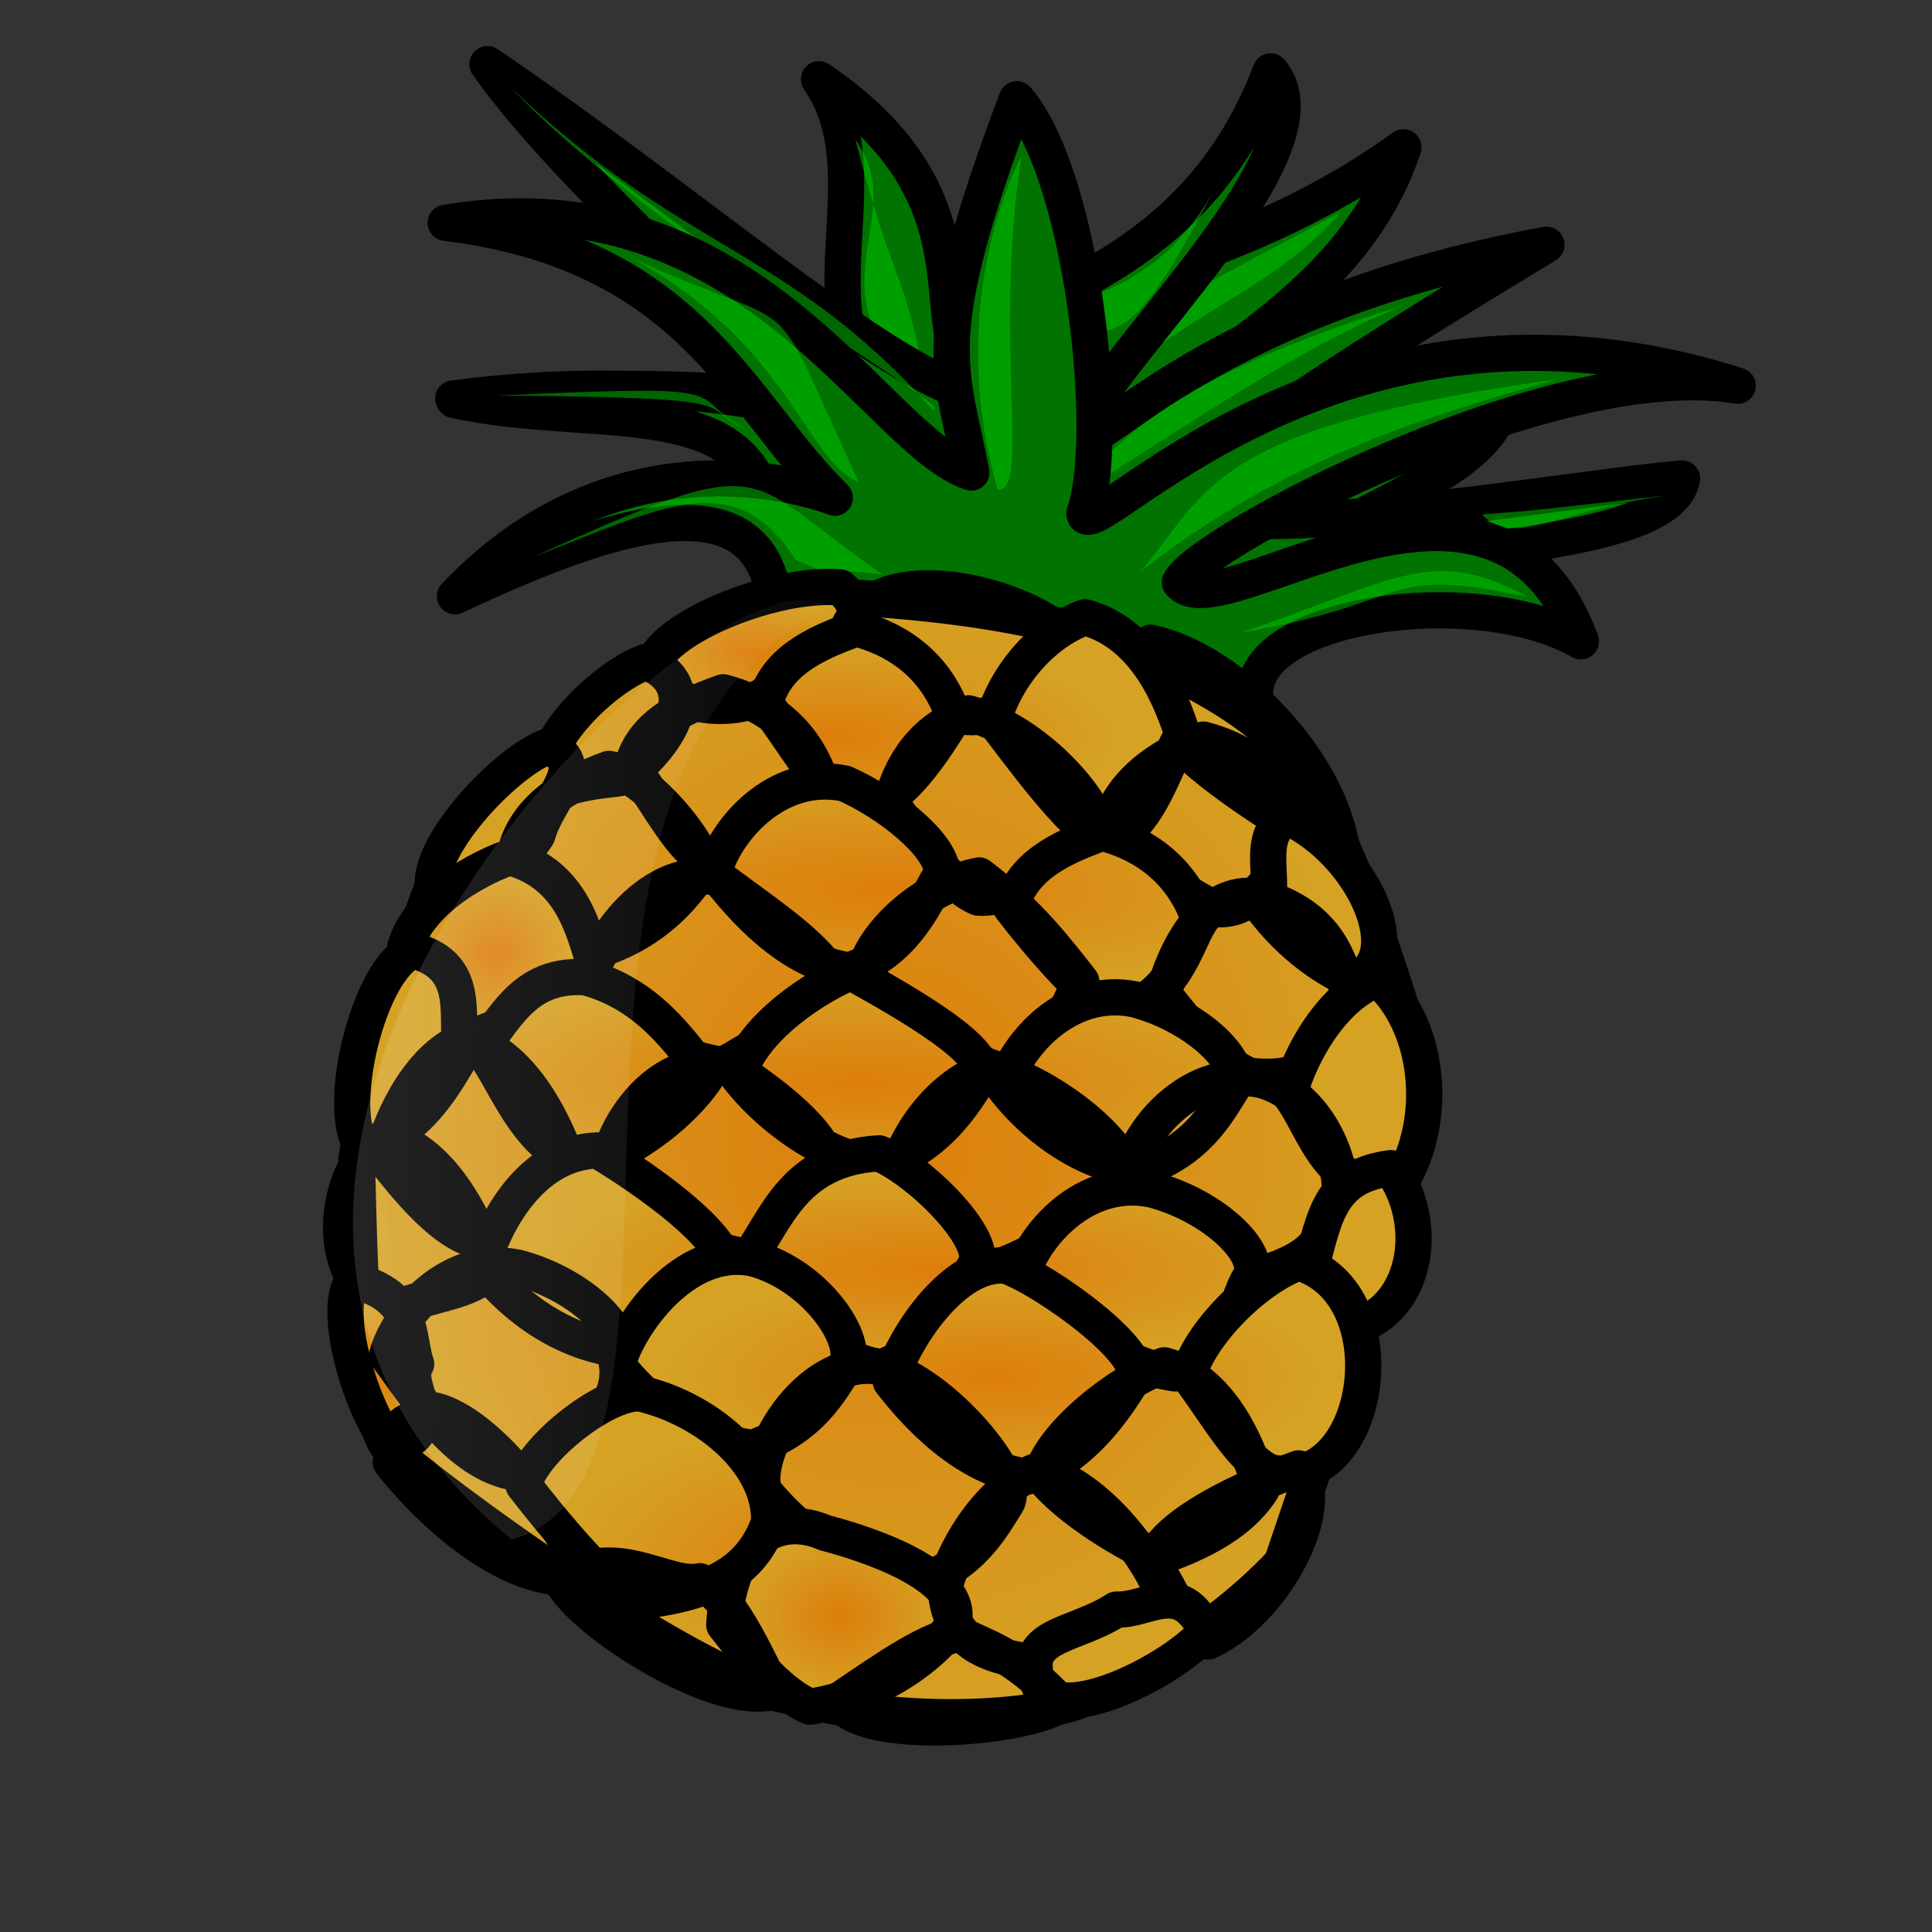 <?xml version="1.0" encoding="UTF-8"?>
<svg width="533.33" height="533.33" xmlns="http://www.w3.org/2000/svg" xmlns:xlink="http://www.w3.org/1999/xlink">
 <rect width="100%" height="100%" fill="#333333" stroke="none"/>
 <defs>
  <linearGradient id="a">
   <stop stop-color="#dd7d0c" offset="0"/>
   <stop stop-color="#d5a224" offset="1"/>
  </linearGradient>
  <linearGradient id="e" x1="-.696" x2="1.147" y1=".254" y2=".284">
   <stop stop-color="#fff" stop-opacity=".342" offset="0"/>
   <stop stop-color="#fff" stop-opacity="0" offset="1"/>
  </linearGradient>
  <radialGradient id="d" cx=".477" cy=".532" r=".42" xlink:href="#a"/>
  <radialGradient id="c" xlink:href="#a"/>
 </defs>
 <g fill-rule="evenodd">
  <path d="m225.35 162.88s-66.944 34.626-69.252 39.243c-2.308 4.616-27.7 22.314-34.626 37.703-6.156 13.85-18.467 52.324-23.084 80.025 0.77 5.386 0 70.79 9.234 80.024 9.233 9.234 86.18 66.174 111.57 68.483 25.393 7.694 60.788 6.925 77.716 1.539 27.701-11.542 46.938-27.701 56.94-38.474 10.004-30.009 38.474-109.26 38.474-134.66-5.386-18.467-13.85-48.476-29.24-78.486-19.236-43.09-137.73-63.865-137.73-55.401z" fill="url(#c)" stroke="#000" stroke-linejoin="round" stroke-width="10"/>
  <path d="m212.22 142.34c-5.737-34.599-48.235-23.473-86.82-31.919 62.787-8.343 120.06 3.04 120.06 3.04-26.574-25.9-0.536-64.468-19.369-91.593 54.57 37.001 22.136 76.187 48.35 84.658-5.36-28.985 55.726-24.314 112.96-65.852-15.343 46.457-65.676 61.079-73.117 81.81 1.443 10.463 15.528 5.333 10.114 16.514 11.165 13.967 59.891-25.321 90.208-27.748-4.484 26.444-77.82 37.07-68.6 63.13-32.763-21.184-69.84-30.661-133.78-32.04z" fill="#007300" stroke="#000" stroke-linejoin="round" stroke-width="10"/>
  <path d="m370.06 58.553c-21.138 25.213-52.066 28.866-81.128 66.393 6.848-29.941 31.686-39.803 81.128-66.393zm-134-20.125c16.323 22.852-15.264 40.163 20.638 72.864-8.2-42.133-8.26-26.04-20.638-72.864z" fill="#0c0" fill-opacity=".5"/>
  <path d="m211.94 141.93c-5.738-34.599-48.235-23.473-86.821-31.918 62.788-8.344 103.74 5.215 103.74 5.215-26.575-25.9-75.463-70.394-94.296-97.519 54.569 37.002 105.77 82.113 131.98 90.585-5.36-28.985 58.534-20.932 84.206-88.587 18.39 21.429-45.558 79.137-53 99.868 1.443 10.463 30.735-34.034 129.14-52.006-45.602 27.628-97.356 59.84-102.77 71.02 11.164 13.967 109.89-4.071 140.21-6.498-4.483 26.444-127.82 15.82-118.6 41.88-32.762-21.183-69.84-30.661-133.78-32.04z" fill="#007300" stroke="#000" stroke-linejoin="round" stroke-width="10"/>
  <path d="m387.21 84.354c-28.593 11.853-52.785 28.748-94.906 55.393 18.818-22.324 38.31-37.766 94.907-55.393zm73.474 52.336c-31.557 4.352-42.195 14.601-51.67 5.336 18.818-1.649-1.036 0.578 51.67-5.337zm-123.03-89.033c-32.087 62.35-26.736 32.69-55.798 54.98 3.583-27.764 34.465-11 55.798-54.98zm-200.32 61.545c70.732-3.264 50.489-0.63 68.688 9.381-14.696-6.318 4.835-8.907-68.688-9.38zm3.705-84.987c47.88 45.704 76.417 44.052 116.33 88.79 9.233 0.77-76.678-46.965-116.33-88.79z" fill="#0c0" fill-opacity=".5"/>
  <path d="m213.53 164.09c-5.739-34.6-51.27-16.638-87.932 0.505 47.89-50.43 104.85-27.208 104.85-27.208-26.575-25.9-39.157-67.387-107.41-75.886 84.092-14.12 118.88 60.48 145.09 68.951-5.36-28.985-13.09-35.41 12.581-103.06 18.391 21.429 26.066 93.616 18.625 114.35 1.442 10.462 68.872-70.894 180.37-35.256-50.895-8.66-148.6 43.089-154.01 54.27 11.164 13.967 86.897-48.288 110.72 16.28-30.058-17.361-98.333-6.959-89.113 19.102-32.762-21.184-69.84-30.661-133.78-32.04z" fill="#007300" stroke="#000" stroke-linejoin="round" stroke-width="10"/>
  <path d="m147.09 153.79c67.52-30.469 56.564-22.751 96.563 4.838-28.557-3.968 1.454 7.016-24.073-4.129-16.664-26.245-36.596-14.434-72.49-0.709z" fill="#0c0" fill-opacity=".5"/>
  <path d="m231.92 162.16c13.157 11.094-8.03 19.504-18.81 27.574-4.191 6.53-24.306 7.783-31.68-1.79-8.531-9.879 28.872-27.592 50.49-25.784z" fill="url(#d)" stroke="#000" stroke-linejoin="round" stroke-width="10"/>
  <path d="m234.63 172.24c12.185-20.453 56.333-4.006 59.081 4.35-4.19 6.532-14.535 22.35-26.637 21.347-7.828-3.15-25.07-16.123-32.444-25.697zm90.658 32.286c-4.525-11.005-17.682-22.1-7.708-27.11 21.894 4.528 50.092 32.498 53.054 58.605-7.827-3.15-37.972-21.921-45.346-31.495z" fill="url(#d)" stroke="#000" stroke-linejoin="round" stroke-width="10"/>
  <path d="m274.28 198.74c2.951-11.22 12.925-23.924 25.212-28.326 17.349 4.564 24.186 23.872 26.935 32.228-4.192 6.532-10.363 29.99-22.465 28.988-7.827-3.15-22.308-23.317-29.682-32.89zm-96.059-16c11.297 4.063 12.084 15.175-1.193 28.04-4.191 6.531-8.013 2.254-24.306 7.783-8.53-9.878 13.212-31.421 25.5-35.823zm32.967 11.399c2.95-11.22 12.925-16.23 25.212-20.631 17.348 4.563 24.186 16.177 26.934 24.533-4.191 6.531-15.608 26.43-27.71 25.427-7.828-3.15-17.062-19.756-24.437-29.33z" fill="url(#d)" stroke="#000" stroke-linejoin="round" stroke-width="10"/>
  <path d="m174.41 211.73c2.952-11.22 12.926-16.23 25.213-20.63 17.348 4.563 24.186 16.176 26.934 24.533-4.191 6.53-14.35 16.945-30.644 22.473-7.827-3.15-14.128-16.802-21.503-26.376zm71.54 10.095c2.952-11.22 9.104-20.506 21.391-24.908 17.349 4.564 32.634 21.67 35.382 30.027-4.191 6.532-20.586 21.848-32.688 20.846-7.828-3.15-16.71-16.392-24.085-25.965zm60.243 6.032c2.951-11.22 13.73-19.289 26.017-23.69 17.349 4.563 24.186 16.177 26.935 24.533-4.192 6.531-11.066 23.262-23.168 22.26-7.828-3.15-22.41-13.53-29.784-23.103z" fill="url(#d)" stroke="#000" stroke-linejoin="round" stroke-width="10"/>
  <path d="m348.9 251.09c4.191-6.53-3.266-20.488 6.708-25.498 20.901 9.86 34.123 39.51 17.83 45.04-7.828-3.15-17.164-9.968-24.538-19.542zm-69.811-0.559c2.951-11.22 12.925-16.23 25.212-20.631 17.349 4.563 24.187 16.177 26.935 24.533-4.191 6.532-6.523 20.095-22.816 25.624-7.828-3.15-21.957-19.953-29.331-29.526zm-81.977-9.925c2.95-11.22 17.301-28.165 36.074-24.317 12.186 5.387 26.5 16.786 26.935 24.534-4.192 6.53-9.373 21.526-25.666 27.054-16.729-2.219-29.969-17.698-37.343-27.271zm-46.063-34.473c12.453 4.366-0.02 14.172-2.702 24.371-4.191 6.531-10.888 12.58-27.182 18.108-8.53-9.878 17.596-38.078 29.883-42.48z" fill="url(#d)" stroke="#000" stroke-linejoin="round" stroke-width="10"/>
  <path d="m142.34 234.92c2.951-11.22 13.462-18.27 25.749-22.671 9.52 1.414 23.65 18.217 26.397 26.573-4.19 6.531-12.037 17.554-28.33 23.082-7.828-3.15-16.442-17.411-23.816-26.985z" fill="url(#d)" stroke="#000" stroke-linejoin="round" stroke-width="10"/>
  <path d="m111.78 261.78c2.952-11.22 16.58-20.72 28.868-25.122 17.348 4.564 20.531 20.668 23.28 29.025-4.192 6.531-17.552 15.012-33.846 20.54-7.827-3.149-10.927-14.87-18.302-24.443z" fill="url(#d)" stroke="#000" stroke-linejoin="round" stroke-width="10"/>
  <path d="m162.39 271.08c2.95-11.22 17.218-32.549 35.99-28.701 13.426 10.075 25.075 17.501 31.293 26.77-4.191 6.532-11.232 14.494-30.024 24.818-16.728-2.22-29.885-13.314-37.26-22.887zm76.184-2.861c2.951-11.22 17.385-23.78 31.717-26.553 13.425 10.075 21.688 20.972 28.174 29.222-4.191 6.53-6.254 19.074-22.548 24.603-15.923-5.28-29.969-17.698-37.343-27.272zm82.6 6.105c2.952-11.22 11.787-30.705 27.98-26.446 20.55 6.496 21.42 21.993 24.167 30.35-1.795 11.523-11.685 20.917-28.414 18.697-7.827-3.15-16.358-13.027-23.733-22.6z" fill="url(#d)" stroke="#000" stroke-linejoin="round" stroke-width="10"/>
  <path d="m355.94 302.01c2.952-11.22 12.139-27.342 24.426-31.743 14.046 12.418 17.127 38.311 6.247 56.169-19.763 4.616-23.298-14.853-30.673-24.426zm-78.779-1.829c2.951-11.22 17.302-28.164 36.075-24.316 17.348 4.563 31.125 18.002 26.934 24.533s-9.455 17.142-25.749 22.671c-16.728-2.22-29.885-13.314-37.26-22.888zm-73.418-2.955c2.951-11.22 17.117-22.76 31.097-28.897 15.119 8.339 39.841 22.476 35.65 29.007s-11.149 18.878-27.442 24.406c-16.729-2.22-31.93-14.942-39.305-24.516zm-70.92-7.751c7.578-10.002 12.842-20.613 28.682-19.718 17.349 4.564 26.231 17.806 33.606 27.38-4.192 6.53-16.044 18.68-32.337 24.209-16.729-2.22-22.577-22.297-29.951-31.87zm-18.723-27.091c17.348 4.563 10.742 20.274 13.49 28.63-4.191 6.531-10.876 20.775-27.17 26.304-8.53-9.878 1.392-50.533 13.68-54.934z" fill="url(#d)" stroke="#000" stroke-linejoin="round" stroke-width="10"/>
  <path d="m105.39 318.98c2.951-11.22 10.982-27.646 23.27-32.047 17.348 4.563 26.129 27.593 28.877 35.95-4.191 6.53-12.12 13.17-28.414 18.698-7.828-3.15-16.359-13.028-23.733-22.601zm62.81 0.521c2.952-11.22 14.99-28.773 33.763-24.925 11.648 7.426 25.962 18.825 26.397 26.573-4.191 6.531-6.522 20.095-22.816 25.624-16.728-2.22-29.969-17.699-37.343-27.272zm79.202 4.476c2.951-11.22 12.758-24.997 26.202-29.094 17.349 4.563 37.528 21.867 36.807 29.311-4.191 6.531-18.893 20.112-35.187 25.64-16.728-2.219-20.448-16.283-27.822-25.857zm64.702-1.518c2.951-11.22 17.302-28.165 36.075-24.317 17.348 4.564 24.704 28.31 20.513 34.84-4.191 6.531-2.063 12.544-18.356 18.072-16.729-2.219-30.858-19.022-38.232-28.595z" fill="url(#d)" stroke="#000" stroke-linejoin="round" stroke-width="10"/>
  <path d="m361.75 350.43c4.024-15.3 5.55-25.803 22.196-27.968 10.927 14.87 7.338 37.918-8.956 43.446-7.827-3.15-5.866-5.905-13.24-15.478zm-79.853 2.251c2.952-11.22 17.302-28.164 36.075-24.316 17.349 4.563 31.126 18.002 26.934 24.533-4.19 6.531-4.21 20.703-20.502 26.232-16.729-2.22-35.132-16.875-42.507-26.449zm-75.195-5.604c7.578-10.002 12.14-27.34 35.992-28.7 12.186 5.387 30.672 24.427 26.481 30.958-4.191 6.53-9.64 22.546-25.934 28.074-16.728-2.22-29.164-20.758-36.538-30.331zm-73.602 2.45c2.951-11.22 13.212-31.422 31.901-31.958 16.007 9.663 33.522 22.995 35.114 31.047-4.191 6.532-13.462 18.27-29.755 23.798-16.729-2.22-29.886-13.314-37.26-22.887z" fill="url(#d)" stroke="#000" stroke-linejoin="round" stroke-width="10"/>
  <path d="m106.73 313.88c17.348 4.564 26.129 27.593 28.877 35.95-4.191 6.531-12.824 6.441-29.117 11.97-20.365-11.9-12.048-43.518 0.24-47.92z" fill="url(#d)" stroke="#000" stroke-linejoin="round" stroke-width="10"/>
  <path d="m97.462 353.43c17.348 4.564 14.665 14.764 17.413 23.12-4.191 6.531 9.771 17.644-6.522 23.173-8.531-9.878-17.023-38.043-10.891-46.292z" fill="url(#d)" stroke="#000" stroke-linejoin="round" stroke-width="10"/>
  <path d="m106.81 374.24c2.951-11.22 17.301-28.164 36.075-24.316 17.348 4.563 31.125 18.002 26.934 24.533 3.988 13.045-10.714 26.626-27.007 32.155-16.729-2.22-28.628-22.798-36.002-32.372z" fill="url(#d)" stroke="#000" stroke-linejoin="round" stroke-width="10"/>
  <path d="m170.44 376.8c2.951-11.22 18.643-33.264 37.416-29.416 17.349 4.564 29.784 23.102 25.593 29.633s-9.456 17.142-25.749 22.671c-16.728-2.22-29.886-13.314-37.26-22.888zm75.463 4.584c2.951-11.22 17.486-33.569 31.902-31.958 11.297 4.063 39.305 24.517 35.113 31.048-4.191 6.53-13.11 21.633-29.403 27.162-16.729-2.22-30.238-16.679-37.612-26.252zm82.166-1.643c2.95-11.22 18.19-26.84 30.476-31.242 28.646 8.626 20.209 64.204-7.817 57.923-7.827-3.15-15.285-17.108-22.66-26.681z" fill="url(#d)" stroke="#000" stroke-linejoin="round" stroke-width="10"/>
  <path d="m287.45 407.22c2.951-11.219 21.66-25.927 33.946-30.329 17.349 4.564 24.085 25.965 26.833 34.322-4.191 6.531-12.12 13.17-28.414 18.698-7.827-3.15-24.99-13.117-32.365-22.69zm-76.652 4.185c-3.1-11.721 13.666-37.846 32.44-33.998 17.348 4.564 38.85 30.94 34.66 37.472-4.192 6.53-9.456 17.142-25.75 22.67-16.728-2.22-33.975-16.57-41.35-26.144zm-102.94-7.806c2.951-11.219 0.102-9.788 12.389-14.19 17.348 4.564 38.398 37.365 41.146 45.721-22.076 4.008-46.16-21.957-53.535-31.53z" fill="url(#d)" stroke="#000" stroke-linejoin="round" stroke-width="10"/>
  <path d="m199.92 448.54c1.545-24.676 15.525-30.813 27.71-25.427 17.35 4.564 39.676 13.708 35.3 25.643-4.192 6.532-18.625 19.093-39.277 22.384-7.827-3.15-16.358-13.027-23.733-22.6z" fill="url(#d)" stroke="#000" stroke-linejoin="round" stroke-width="10"/>
  <path d="m260.98 437.34c2.951-11.22 13.295-27.037 25.583-31.439 17.348 4.564 31.56 25.75 34.308 34.107-4.191 6.531-20.753 13.08-37.046 18.609-16.729-2.22-22.327-9.145-22.845-21.277zm57.143-5.688c2.951-11.22 28.058-21.901 40.345-26.303 8.262 10.898-6.721 39.51-24.976 47.794-7.828-3.15-7.995-11.918-15.369-21.491z" fill="url(#d)" stroke="#000" stroke-linejoin="round" stroke-width="10"/>
  <path d="m286.95 465.53c-6.033-14.674 9.275-13.438 21.21-21.204 9.1 0.322 17.631-8.928 24.82 6.05-9.002 10.717-40.349 26.463-46.03 15.154zm-142.43-55.553c2.952-11.22 25.934-28.075 33.762-24.925 17.348 4.563 34.595 18.915 34.04 35.127-4.913 13.975-16.311 19.7-36.695 21.972-7.827-3.15-23.732-22.6-31.107-32.174z" fill="url(#d)" stroke="#000" stroke-linejoin="round" stroke-width="10"/>
  <path d="m154.92 436.25c15.054-10.217 29.1 2.201 38.268 0.251 7.56 4.17 13.24 15.48 20.43 30.457-16.025 4.508-53.017-19.4-58.698-30.709zm76.583 33.231c15.054-10.217 24.14-16.55 33.309-18.5 7.559 4.169 14.767 4.974 28.275 19.433-10.51 7.05-55.903 10.376-61.584-0.933z" fill="url(#d)" stroke="#000" stroke-linejoin="round" stroke-width="10"/>
  <path d="m282 42.982s-21.866 39.493-6.589 92.194c9.234 0.77-1.32-41.502 6.59-92.194zm147.87 61.696c-38.433 10.948-74.969 22.007-114.91 53.004 18.818-22.324 18.596-39.663 114.91-53.004zm-8.158 60.098c-41.697-8.896-30.258 1.655-78.907 9.8 42.758-14.706 52.92-24.126 78.907-9.8zm-247.29-93.563c50.174 22.897 35.975 4.488 62.651 61.843-14.674-5.76-18.921-37.641-62.65-61.843z" fill="#0c0" fill-opacity=".5"/>
  <path d="M228.75 167.5C198.75 145 15 321.25 141.25 425c63.75-17.5-7.5-210 87.5-257.5z" fill="url(#e)"/>
 </g>
</svg>
